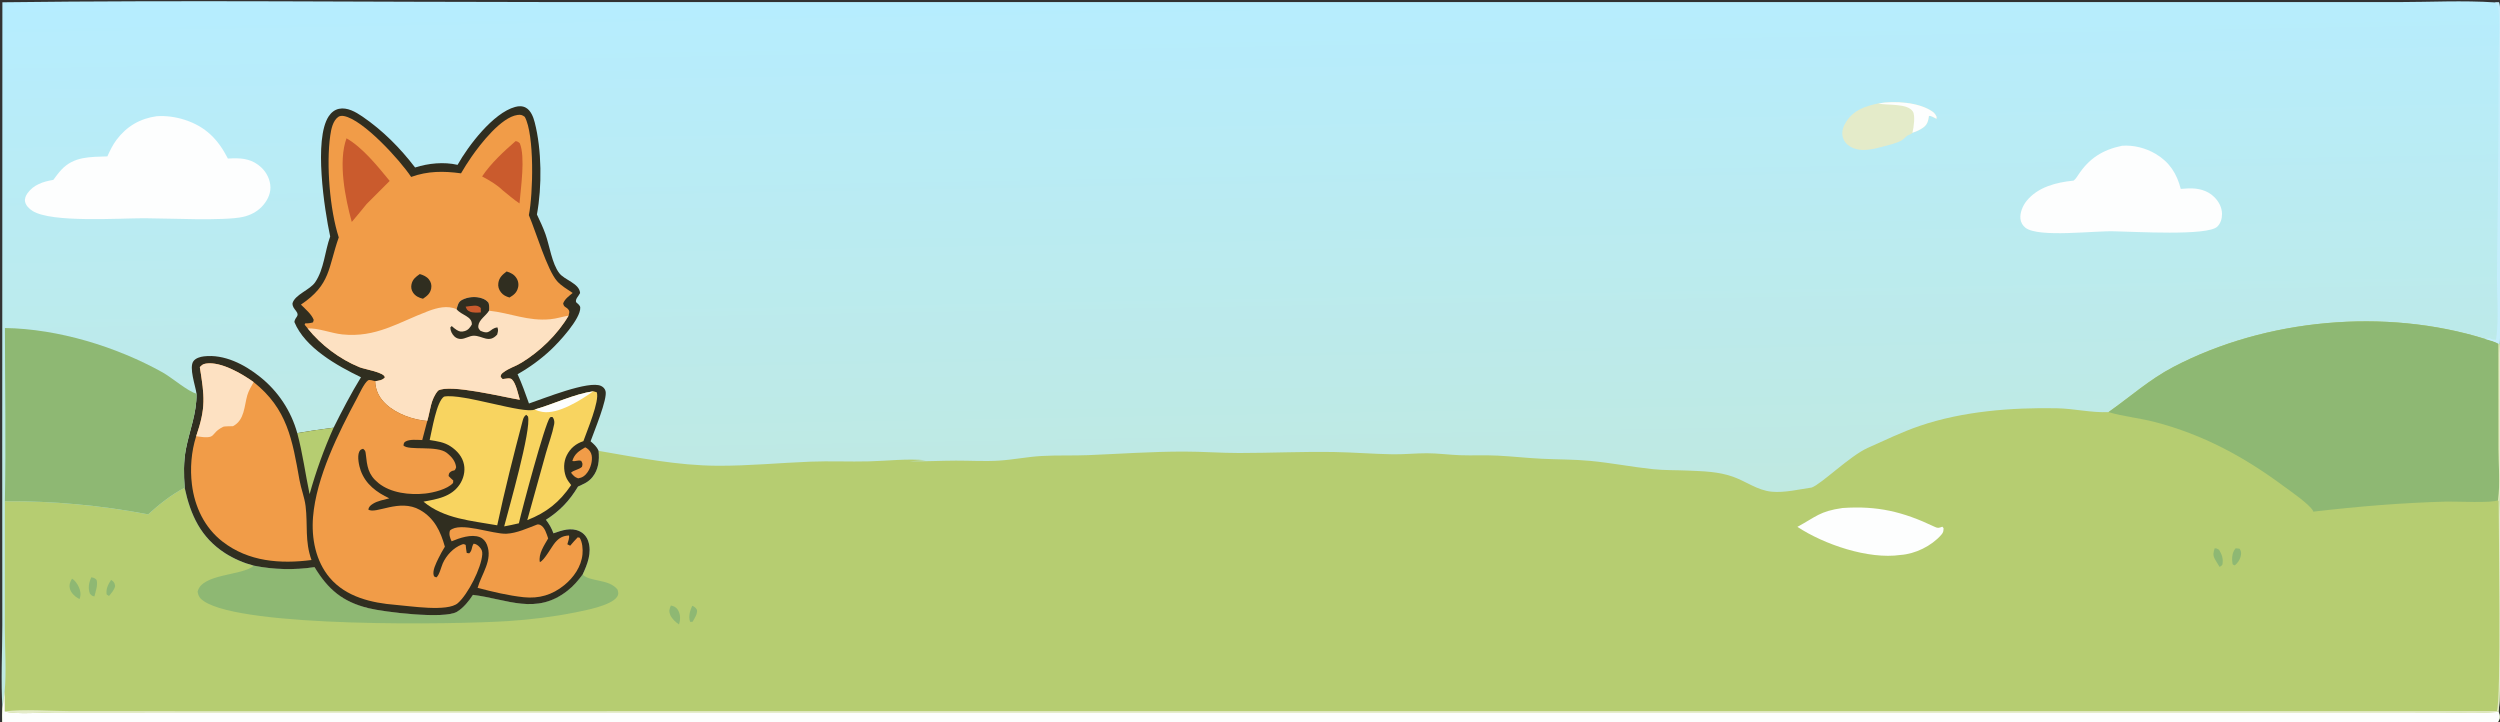 <?xml version="1.0" encoding="utf-8" ?>
<svg xmlns="http://www.w3.org/2000/svg" xmlns:xlink="http://www.w3.org/1999/xlink" width="1281" height="370">
	<rect width="100%" height="100%" fill="#333333" stroke="none"/>
	<defs>
		<linearGradient id="gradient_0" gradientUnits="userSpaceOnUse" x1="643.583" y1="256.659" x2="638.866" y2="-9.369">
			<stop offset="0" stop-color="#BFE9E1"/>
			<stop offset="1" stop-color="#B6EDFF"/>
		</linearGradient>
	</defs>
	<path fill="url(#gradient_0)" d="M1.218 1.167C94.773 0.004 188.466 1.052 282.033 1.054L825.761 1.069L1130.34 1.073L1228.59 1.072C1245.08 1.071 1262.06 0.125 1278.48 1.236L1280.51 1.212C1281.98 7.847 1281.02 16.01 1281.01 22.876L1281.02 63.619L1281.01 137.77C1281.01 150.434 1281.7 163.535 1280.82 176.155C1281.47 190.436 1281.02 204.892 1281.02 219.191C1281.02 231.698 1281.52 244.44 1280.84 256.921C1281.25 267.744 1281.95 360.412 1280.17 364.409C1280.76 366.25 1281.26 367.458 1280.29 369.32Q1280.11 369.666 1279.91 370L1.191 370C1.065 367.596 1.13 365.245 1.254 362.842C0.385 348.901 1.172 334.423 1.181 320.433L1.138 237.897L1.218 1.167Z"/>
	<path fill="#B6CD71" d="M1080.4 211.159C1091.59 203.285 1101.36 194.454 1113.64 188.028C1161.03 163.229 1222.24 157.704 1273.39 173.671C1275.61 174.351 1278.28 174.921 1280.24 176.155L1280.82 176.155C1281.47 190.436 1281.02 204.892 1281.02 219.191C1281.02 231.698 1281.52 244.44 1280.84 256.921C1281.25 267.744 1281.95 360.412 1280.17 364.409C1280.76 366.25 1281.26 367.458 1280.29 369.32Q1280.11 369.666 1279.91 370L1.191 370C1.065 367.596 1.13 365.245 1.254 362.842Q1.926 358.607 2.391 354.344C3.346 344.024 2.494 332.822 2.483 322.419L2.496 256.824Q11.726 256.764 20.948 257.156Q30.169 257.549 39.36 258.394Q48.552 259.238 57.69 260.532Q66.829 261.827 75.893 263.568C81.486 258.516 87.884 253.365 94.622 249.915C97.629 263.91 102.869 275.382 115.35 283.446Q118.752 285.605 122.447 287.211Q126.142 288.818 130.042 289.834Q133.878 290.607 137.767 291.043Q141.656 291.479 145.568 291.575Q149.48 291.671 153.385 291.427Q157.291 291.182 161.16 290.599C168.139 302.107 175.599 308.38 188.789 311.634C196.841 313.62 227.675 317.379 234.153 313.482C237.441 311.504 240.271 308.009 242.333 304.816C259.974 306.99 274.675 315.356 290.796 302.682C293.843 300.287 296.247 297.494 298.532 294.384C300.984 289.167 303.351 283.136 301.429 277.346C300.693 275.13 299.194 273.285 297.072 272.264C292.574 270.099 287.984 271.737 283.593 273.273C282.614 270.605 281.461 268.587 279.733 266.333C286.948 261.711 291.781 256.628 296.177 249.301C299.191 247.893 301.395 247.132 303.587 244.443C306.69 240.633 307.186 235.754 306.703 231.017C327.02 234.483 346.943 238.551 367.675 238.653C383.473 238.73 399.388 237.181 415.182 236.557C425.23 236.161 435.282 236.657 445.333 236.4C454.899 236.157 464.789 234.916 474.321 235.829L466.083 236.345C474.008 236.513 481.898 236.04 489.818 236.022C497.137 236.004 504.647 236.484 511.934 236.019C519.217 235.553 526.416 234.065 533.748 233.65C541.719 233.2 549.734 233.538 557.716 233.21C574.036 232.54 590.262 231.382 606.614 231.384C616.073 231.385 625.517 232.126 634.962 232.122C651.199 232.116 667.389 231.337 683.658 231.614C693.619 231.783 703.57 232.616 713.52 232.775C719.398 232.869 725.272 232.242 731.146 232.245C736.764 232.247 742.478 233.052 748.114 233.253C754.547 233.482 761.012 233.137 767.437 233.463C774.911 233.843 782.367 234.69 789.846 235.056C798.176 235.463 806.455 235.362 814.774 236.15C825.502 237.166 836.15 239.254 846.85 240.393C852.749 241.02 858.97 240.866 864.91 241.124C872.787 241.466 880.575 241.616 888.088 244.31C894.763 246.704 900.509 251.221 907.742 251.938C914.344 252.593 921.727 250.748 928.293 249.823C933.219 248.108 947.889 233.593 956.99 229.523C965.658 225.647 974.647 221.305 983.621 218.24C1005.68 210.707 1030.69 208.775 1053.89 209.193C1062.65 209.351 1071.74 211.573 1080.4 211.159Z"/>
	<path fill="#8EB873" d="M1080.4 211.159C1091.59 203.285 1101.36 194.454 1113.64 188.028C1161.03 163.229 1222.24 157.704 1273.39 173.671C1275.61 174.351 1278.28 174.921 1280.24 176.155L1280.27 229.894C1280.28 238.412 1281.07 247.83 1280.05 256.269C1277.61 257.911 1258.26 256.894 1253.93 257.007C1230.81 257.611 1208.29 259.503 1185.33 262.169C1185.29 262.048 1185.23 261.83 1185.17 261.707C1183.32 258.328 1173.96 251.931 1170.62 249.45C1150.04 234.151 1128.98 222.679 1103.99 216.201C1096.25 214.195 1087.96 213.416 1080.4 211.159Z"/>
	<path fill="#FDFEFE" d="M2.391 354.344L2.419 364.554C7.977 366.155 22.083 365.025 28.667 365.023L86.743 365.015L360.026 365L987.289 364.994L1185.26 365.005L1247.72 365.018C1258.21 365.018 1269.22 365.727 1279.62 364.79L1280.17 364.409C1280.76 366.25 1281.26 367.458 1280.29 369.32Q1280.11 369.666 1279.91 370L1.191 370C1.065 367.596 1.13 365.245 1.254 362.842Q1.926 358.607 2.391 354.344Z"/>
	<path fill="#8EB873" d="M130.042 289.834Q133.878 290.607 137.767 291.043Q141.656 291.479 145.568 291.575Q149.48 291.671 153.385 291.427Q157.291 291.182 161.16 290.599C168.139 302.107 175.599 308.38 188.789 311.634C196.841 313.62 227.675 317.379 234.153 313.482C237.441 311.504 240.271 308.009 242.333 304.816C259.974 306.99 274.675 315.356 290.796 302.682C293.843 300.287 296.247 297.494 298.532 294.384C302.238 298.253 312.203 296.534 316.448 302.143C316.804 303.644 317.114 304.418 316.19 305.81C313.218 310.291 299.963 312.756 294.748 313.802C283.583 316.042 271.878 317.485 260.522 318.23C232.933 320.04 124.613 321.683 104.472 308.053C102.479 306.704 101.701 305.598 101.24 303.261C103.257 293.749 124.521 295.085 130.042 289.834Z"/>
	<path fill="#E4EBC9" d="M1280.24 176.155L1280.82 176.155C1281.47 190.436 1281.02 204.892 1281.02 219.191C1281.02 231.698 1281.52 244.44 1280.84 256.921C1281.25 267.744 1281.95 360.412 1280.17 364.409L1279.62 364.79C1269.22 365.727 1258.21 365.018 1247.72 365.018L1185.26 365.005L987.289 364.994L360.026 365L86.743 365.015L28.667 365.023C22.083 365.025 7.977 366.155 2.419 364.554C11.445 363.254 26.241 364.364 35.988 364.389L108.32 364.407L368.841 364.4L1279.35 364.388C1281.66 360.378 1280.31 270.179 1280.33 256.921L1280.05 256.269C1281.07 247.83 1280.28 238.412 1280.27 229.894L1280.24 176.155Z"/>
	<path fill="#FDFEFE" d="M944.061 260.312C961.995 259.055 975.088 262.211 991.068 269.82C993.021 270.75 993.252 270.601 995.262 269.881L995.876 270.616C995.841 272.179 995.781 272.824 994.693 274.065C989.656 279.808 981.353 283.844 973.789 284.364C957.237 286.733 934.559 278.921 920.986 269.956C930.58 264.776 932.338 261.984 944.061 260.312Z"/>
	<path fill="#8EB873" d="M36.885 296.514C38.463 297.377 39.626 299.182 40.37 300.782C41.319 302.818 41.559 304.796 40.784 306.939C40.537 306.827 40.294 306.715 40.054 306.588C38.284 305.649 36.441 303.766 35.868 301.823C35.245 299.709 35.882 298.321 36.885 296.514Z"/>
	<path fill="#8EB873" d="M343.748 310.266C344.086 310.339 344.421 310.414 344.752 310.515C346.112 310.93 346.962 311.736 347.62 312.991C348.753 315.156 348.619 317.703 347.938 319.976C346.246 318.858 344.149 316.932 343.398 315.013C342.614 313.009 343.025 312.146 343.748 310.266Z"/>
	<path fill="#8EB873" d="M1134.8 280.936C1135.86 280.983 1136.15 281.142 1137.02 281.676C1138.52 284.099 1139.24 286.172 1138.81 289.082C1138.72 289.728 1137.87 290.107 1137.34 290.488C1136.51 289.176 1135.66 287.854 1134.91 286.491C1133.73 284.35 1134.16 283.116 1134.8 280.936Z"/>
	<path fill="#8EB873" d="M1145.56 280.936L1147.6 281.162C1148.26 282.364 1148.45 282.907 1148.27 284.333C1148.01 286.355 1146.7 288.512 1145.07 289.689C1144.7 289.676 1144.32 289.322 1144 289.117Q1143.81 288.139 1143.74 287.143C1143.61 284.915 1144.07 282.636 1145.56 280.936Z"/>
	<path fill="#8EB873" d="M46.806 295.785C48.177 296.108 48.525 296.167 49.5 297.182C50.242 299.725 48.989 303.088 48.373 305.626C47.079 305.397 46.95 305.092 46.062 304.174C45.016 301.26 45.524 298.518 46.806 295.785Z"/>
	<path fill="#8EB873" d="M56.933 297.132C56.998 297.173 57.065 297.21 57.127 297.255C58.577 298.29 58.674 298.623 58.993 300.299C58.547 302.351 57.142 303.808 55.846 305.389L54.636 304.592C54.222 301.646 55.401 299.509 56.933 297.132Z"/>
	<path fill="#8EB873" d="M354.713 310.373C355.942 310.94 356.471 311.369 357.146 312.545C357.422 314.645 355.886 316.766 354.918 318.558C354.568 318.692 354.023 318.625 353.643 318.631C353.609 318.543 353.573 318.457 353.541 318.368C352.648 315.927 353.642 312.617 354.713 310.373Z"/>
	<path fill="#302E20" d="M234.462 84.466C239.962 74.673 252.662 57.913 263.943 54.802C265.81 54.287 267.707 54.222 269.446 55.184C272.033 56.616 273.279 59.97 273.979 62.675C277.613 76.708 277.759 95.68 275.115 109.908C276.673 113.226 278.294 116.578 279.517 120.035C281.604 125.936 282.804 135.026 286.542 139.932C289.312 143.568 296.833 145.128 297.24 150.137C296.481 151.758 294.721 153.157 295.164 154.805C295.977 155.591 297.278 156.448 297.325 157.612C297.56 163.366 286.383 175.403 282.134 179.364Q278.286 182.95 274.04 186.054Q269.793 189.158 265.208 191.737C267.466 196.662 269.223 201.664 271.046 206.758C278.258 204.376 301.802 194.718 308.023 197.777C309.149 198.33 309.924 199.155 310.27 200.355C311.423 204.345 304.301 221.331 302.616 226.118C304.339 227.629 305.805 228.85 306.703 231.017C307.186 235.754 306.69 240.633 303.587 244.443C301.395 247.132 299.191 247.893 296.177 249.301C291.781 256.628 286.948 261.711 279.733 266.333C281.461 268.587 282.614 270.605 283.593 273.273C287.984 271.737 292.574 270.099 297.072 272.264C299.194 273.285 300.693 275.13 301.429 277.346C303.351 283.136 300.984 289.167 298.532 294.384C296.247 297.494 293.843 300.287 290.796 302.682C274.675 315.356 259.974 306.99 242.333 304.816C240.271 308.009 237.441 311.504 234.153 313.482C227.675 317.379 196.841 313.62 188.789 311.634C175.599 308.38 168.139 302.107 161.16 290.599Q157.291 291.182 153.385 291.427Q149.48 291.671 145.568 291.575Q141.656 291.479 137.767 291.043Q133.878 290.607 130.042 289.834Q126.142 288.818 122.447 287.211Q118.752 285.605 115.35 283.446C102.869 275.382 97.629 263.91 94.622 249.915C94.152 243.298 94.007 236.579 95.273 230.038C97.129 220.447 100.861 211.647 100.703 201.72C100.112 197.567 96.751 188.318 99.108 185.079C100.263 183.493 102.598 182.818 104.472 182.596C114.885 181.363 125.277 186.726 133.184 193.062Q134.046 193.746 134.881 194.463Q135.715 195.18 136.521 195.929Q137.326 196.679 138.102 197.459Q138.877 198.24 139.621 199.05Q140.366 199.86 141.077 200.699Q141.789 201.538 142.467 202.404Q143.145 203.271 143.789 204.163Q144.432 205.055 145.04 205.972Q145.648 206.889 146.219 207.829Q146.79 208.769 147.324 209.731Q147.858 210.693 148.353 211.675Q148.849 212.657 149.305 213.657Q149.762 214.658 150.178 215.676Q150.595 216.694 150.971 217.728Q151.348 218.761 151.683 219.809Q152.018 220.856 152.312 221.916Q161.595 220.31 170.944 219.14C175.32 210.355 179.837 201.682 184.962 193.303C172.771 187.404 156.253 178.251 150.834 164.974C151.211 162.225 153.766 162.065 151.697 159.339C150.702 158.029 149.858 157.151 149.872 155.405C151.145 150.901 158.787 148.589 161.491 144.63C166.082 137.909 166.436 128.712 169.186 121.183C166.222 107.335 160.69 71.346 168.418 59.615C169.678 57.703 171.425 56.231 173.717 55.752C177.937 54.869 182.295 57.391 185.636 59.672C196.081 66.803 205.036 75.808 212.686 85.824C219.561 83.633 227.363 82.852 234.462 84.466Z"/>
	<path fill="#B6CD71" d="M152.312 221.916Q161.595 220.31 170.944 219.14C165.943 230.257 161.936 241.461 158.635 253.199C156.443 242.747 155.103 232.257 152.312 221.916Z"/>
	<path fill="#F19C48" d="M236.223 88.818Q238.768 84.433 241.661 80.269C246.226 73.703 256.811 60.041 265.182 58.901C266.891 58.669 267.576 58.914 268.893 59.875C273.92 69.012 273.177 99.391 270.985 110.239C274.606 118.733 280.373 138.298 285.456 144.063C287.558 146.448 290.809 148.316 293.433 150.112C291.594 151.667 289.464 153.129 288.569 155.439C288.906 157.614 290.23 157.163 291.335 158.736C292.047 159.75 291.582 160.605 291.347 161.734C285.784 171.274 276.659 180.086 267.235 185.82C264.367 187.566 260.763 188.684 258.112 190.67C256.999 191.504 256.632 191.741 256.501 193.121L257.518 194.233C258.954 194.171 261.292 193.41 262.313 194.414C264.418 196.485 265.492 201.97 266.356 204.835C258.002 203.508 230.442 196.617 224.502 200.135C220.604 204.66 220.574 210.2 218.939 215.673C211.714 215.098 203.298 212.111 197.944 207.206C194.366 203.928 192.456 200.162 192.257 195.33C194.054 195.061 195.938 194.866 197.189 193.43C197.258 190.806 186.849 189.239 184.209 188.159C174.037 183.997 164.504 176.819 157.639 168.268L156.113 166.395L156.324 165.698C157.804 165.725 158.978 165.619 160.393 165.174L160.754 163.937C159.642 160.946 156.411 158.337 154.198 156.079C169.544 145.777 168.071 137.278 173.579 121.637C169.01 107.515 167.111 84.303 169.222 69.454C169.677 66.248 170.516 61.947 173.299 59.913C174.093 59.333 175.253 59.283 176.21 59.459C186.053 61.268 204.966 82.024 210.671 90.663C219.157 87.576 227.416 87.603 236.223 88.818Z"/>
	<path fill="#FDE1C2" d="M233.961 158.452C234.555 156.477 234.739 154.709 236.765 153.658C239.809 152.081 243.745 151.744 246.969 152.868C248.407 153.369 249.376 153.981 250.342 155.183C250.714 156.628 250.775 157.72 250.569 159.198C261.597 160.379 270.445 164.685 281.988 163.576C285.208 163.267 288.181 162.257 291.347 161.734C285.784 171.274 276.659 180.086 267.235 185.82C264.367 187.566 260.763 188.684 258.112 190.67C256.999 191.504 256.632 191.741 256.501 193.121L257.518 194.233C258.954 194.171 261.292 193.41 262.313 194.414C264.418 196.485 265.492 201.97 266.356 204.835C258.002 203.508 230.442 196.617 224.502 200.135C220.604 204.66 220.574 210.2 218.939 215.673C211.714 215.098 203.298 212.111 197.944 207.206C194.366 203.928 192.456 200.162 192.257 195.33C194.054 195.061 195.938 194.866 197.189 193.43C197.258 190.806 186.849 189.239 184.209 188.159C174.037 183.997 164.504 176.819 157.639 168.268C163.075 168.028 169.784 170.776 175.412 171.356C192.702 173.14 204.005 165.232 219.352 159.441C223.977 157.697 229.241 156.311 233.961 158.452Z"/>
	<path fill="#302E20" d="M233.961 158.452C234.555 156.477 234.739 154.709 236.765 153.658C239.809 152.081 243.745 151.744 246.969 152.868C248.407 153.369 249.376 153.981 250.342 155.183C250.714 156.628 250.775 157.72 250.569 159.198C249.037 161.799 245.417 163.752 245.079 166.988C244.954 168.185 245.426 168.571 246.122 169.451C251.347 171.903 250.66 168.293 254.894 167.755C255.445 169.288 255.124 169.875 254.752 171.433C250.498 176.162 247.237 171.935 242.664 172.024C240.587 172.064 238.351 173.633 236.168 173.682C235.002 173.708 233.766 173.271 232.915 172.465C231.616 171.236 230.781 169.582 230.749 167.798L231.465 167.069C232.27 167.768 233.117 168.56 234.041 169.101C235.534 169.976 236.386 170.139 238.095 169.651C239.914 169.132 240.839 167.847 241.76 166.307C242.055 162.065 236.495 161.62 233.961 158.452Z"/>
	<path fill="#CA5B2D" d="M238.578 157.136C239.978 156.947 241.39 156.742 242.799 156.641C244.432 156.524 245.169 156.775 246.364 157.808L246.388 160.081C244.805 160.2 242.342 160.337 240.844 159.7C239.345 159.062 239.176 158.532 238.578 157.136Z"/>
	<path fill="#CA5B2D" d="M177.555 70.87C185.912 75.656 193.608 85.327 199.675 92.7L187.854 104.54C185.41 107.661 182.783 110.672 180.251 113.724C176.935 101.772 173.138 82.875 177.555 70.87Z"/>
	<path fill="#CA5B2D" d="M264.198 72.302C265.329 72.513 265.549 72.708 266.367 73.451C269.228 80.512 266.863 96.194 266.195 104.237C263.246 102.266 260.51 99.869 257.738 97.656C254.586 94.592 250.866 92.462 247.028 90.4C251.487 83.727 258.155 77.544 264.198 72.302Z"/>
	<path fill="#302E20" d="M259.597 139.098C261.683 139.71 263.513 140.668 264.683 142.576Q264.853 142.847 264.994 143.134Q265.135 143.421 265.245 143.721Q265.356 144.02 265.435 144.33Q265.514 144.64 265.561 144.956Q265.608 145.272 265.622 145.591Q265.637 145.911 265.618 146.23Q265.599 146.549 265.547 146.864Q265.496 147.18 265.412 147.488C264.74 150.034 263.192 151.193 261.062 152.453C259.316 151.931 257.825 151.257 256.684 149.776C255.577 148.339 255.082 146.825 255.345 145.017C255.758 142.185 257.472 140.73 259.597 139.098Z"/>
	<path fill="#302E20" d="M215.099 140.427C216.904 140.964 218.674 141.704 219.839 143.247C220.853 144.591 221.258 146.103 220.949 147.767C220.457 150.412 218.808 151.666 216.733 153.078C214.675 152.599 212.825 151.716 211.63 149.905C210.781 148.618 210.529 147.215 210.846 145.706C211.384 143.14 213.068 141.811 215.099 140.427Z"/>
	<path fill="#F19C48" d="M227.952 280.129C226.765 282.108 225.581 284.107 224.597 286.197C223.527 288.471 221.319 292.615 222.326 295.116C222.505 295.559 223.161 295.674 223.596 295.854C225.092 294.797 226.075 290.476 226.865 288.691C228.686 284.583 232.306 280.651 236.58 279.057C237.611 278.672 237.629 278.76 238.622 279.222C238.73 280.616 238.886 281.96 239.154 283.332L240.423 283.532C242.114 281.972 241.472 280.393 242.685 278.591C243.819 278.658 244.829 279.355 245.594 280.165C246.775 281.417 247.216 282.34 247.109 284.064C246.68 290.966 239.736 304.63 234.574 309.066C229.279 313.616 210.206 310.524 202.756 309.937C190.42 308.964 177.301 305.907 168.954 296.042C161.715 287.488 159.503 275.732 160.41 264.797C162.088 244.543 173.351 221.874 182.929 204.033C184.089 201.872 186.585 196.294 188.591 194.891C189.338 194.368 191.36 195.125 192.257 195.33C192.456 200.162 194.366 203.928 197.944 207.206C203.298 212.111 211.714 215.098 218.939 215.673L216.354 225.484C213.883 225.434 209.801 224.93 207.648 226.322C206.864 226.83 206.906 227.395 206.711 228.247C209.345 231.09 223.865 228.017 229.003 232.098C231.424 234.021 233.36 236.26 233.726 239.427C232.88 241.989 232.684 240.47 230.861 241.776C229.96 242.422 230.021 242.909 229.847 243.915C230.613 244.719 231.42 245.456 232.25 246.193L232.154 247.476C229.241 250.705 222.14 252.433 217.878 252.891C209.969 253.741 200.199 252.651 193.875 247.488C188.451 243.059 188.136 238.858 187.402 232.459C187.241 231.059 187.101 230.81 186.038 229.952C184.974 230.312 184.561 230.412 184.056 231.511C182.942 233.932 183.958 238.734 184.827 241.127C187.39 248.186 192.972 252.255 199.487 255.347C196.849 256.049 193.398 256.66 191.109 258.127C189.841 258.94 189.034 259.607 188.708 261.093C192.507 263.697 204.656 255.306 215.185 261.288C222.614 265.51 225.762 272.296 227.952 280.129Z"/>
	<path fill="#F19C48" d="M100.513 223.536C105.582 208.806 104.788 203.092 102.393 188.127C103.524 187.01 103.924 186.545 105.569 186.299C113.192 185.158 123.919 191.466 129.954 195.776C147.312 209.507 149.803 225.486 153.458 245.985C154.254 250.446 156.04 254.847 156.585 259.307C157.771 269.009 156.116 277.299 159.619 286.953C143.579 289.028 127.346 287.812 114.064 277.546C104.833 270.413 99.76 259.73 98.349 248.302C97.338 240.109 98.008 231.41 100.513 223.536Z"/>
	<path fill="#FDE1C2" d="M100.513 223.536C105.582 208.806 104.788 203.092 102.393 188.127C103.524 187.01 103.924 186.545 105.569 186.299C113.192 185.158 123.919 191.466 129.954 195.776C128.822 197.876 127.389 200.212 126.725 202.502C125.088 208.144 125.384 215.194 119.392 218.373C118.342 218.46 115.046 218.346 114.313 218.713C107.043 222.351 111.82 225.259 100.513 223.536Z"/>
	<path fill="#F8D460" d="M304.026 200.477L305.786 201.001C307.303 205.452 300.776 220.767 298.932 226.049C295.08 227.319 292.201 229.69 290.378 233.37C288.741 236.675 288.692 240.729 289.93 244.18C290.505 245.785 291.64 247.213 292.664 248.56C286.689 257.33 280.09 262.599 270.173 266.51L279.721 232.195C281.067 227.389 283.021 222.288 283.944 217.427C284.141 216.389 284.053 215.276 283.541 214.339C283.407 214.094 283.243 213.878 283.069 213.661C282.567 213.699 282.128 213.599 281.78 213.986C279.237 216.815 267.231 261.983 265.878 268.135C263.382 268.678 260.864 269.323 258.343 269.725C260.724 260.555 272.311 220.196 270.555 213.43L269.666 212.537C268.612 213.146 268.149 214.29 267.842 215.456C263.187 233.119 258.572 251.301 254.781 269.167C241.661 266.801 227.594 265.911 216.998 257.055C223.917 255.759 231.19 254.623 235.474 248.33C237.479 245.386 238.438 241.621 237.761 238.095C236.981 234.035 234.297 231.011 230.944 228.765C227.595 226.522 224.058 226.108 220.163 225.47C221.355 220.542 223.634 205.788 227.52 203.228C236.771 201.354 268.716 212.456 274.069 209.808C283.919 206.988 293.919 201.981 304.026 200.477Z"/>
	<path fill="#FDFEFE" d="M274.069 209.808C283.919 206.988 293.919 201.981 304.026 200.477C297.679 205.001 285.987 212.428 277.903 211.057C276.538 210.826 275.288 210.484 274.069 209.808Z"/>
	<path fill="#F19C48" d="M275.309 268.743C275.91 268.709 276.211 268.678 276.77 268.946C279.209 270.112 280.051 273.551 280.881 275.892C278.879 279.404 275.775 283.795 276.62 288.039C278.984 287.1 282.683 279.999 284.532 277.893C286.597 275.541 288.378 274.575 291.541 274.374C291.904 275.497 291.01 277.721 290.707 278.888L292.159 279.62C293.415 278.149 294.665 276.694 296.026 275.317L297.022 275.533C298.441 277.794 298.718 281.443 298.459 284.058C297.835 290.356 293.948 295.916 289.137 299.83C282.938 304.873 276.242 306.813 268.361 306.019C260.475 305.166 252.39 303.235 244.731 301.207C246.748 294.064 252.594 286.985 249.523 279.12C248.844 277.381 247.602 275.93 245.843 275.234C241.551 273.537 235.426 275.675 231.402 277.365C230.556 275.494 229.917 273.786 230.563 271.835C235.742 267.093 252.455 273.815 259.523 273.479C264.794 273.229 270.43 270.6 275.309 268.743Z"/>
	<path fill="#F19C48" d="M299.865 229.213C300.125 229.332 300.363 229.459 300.605 229.612C301.97 230.475 302.914 231.822 303.185 233.413C303.667 236.236 302.637 239.728 301.013 242.037C299.771 243.803 298.388 244.761 296.252 245.116C294.319 244.441 293.884 243.754 292.581 242.242C293.972 240.787 296.562 240.748 298.211 239.192C298.603 237.685 298.565 237.511 297.816 236.146C295.988 235.558 294.911 236.635 293.264 236.2C294.366 232.519 296.7 231.061 299.865 229.213Z"/>
	<path fill="#8EB873" d="M2.528 168.078C29.837 168.516 59.57 177.583 83.354 190.839C87.944 193.397 96.502 200.759 100.703 201.72C100.861 211.647 97.129 220.447 95.273 230.038C94.007 236.579 94.152 243.298 94.622 249.915C87.884 253.365 81.486 258.516 75.893 263.568Q66.829 261.827 57.69 260.532Q48.552 259.238 39.36 258.393Q30.169 257.549 20.948 257.156Q11.726 256.764 2.496 256.824C3.086 227.3 2.525 197.616 2.528 168.078Z"/>
	<path fill="#C5EEFC" d="M1278.48 1.236L1280.51 1.212C1281.98 7.847 1281.02 16.01 1281.01 22.876L1281.02 63.619L1281.01 137.77C1281.01 150.434 1281.7 163.535 1280.82 176.155L1280.24 176.155C1278.28 174.921 1275.61 174.351 1273.39 173.671L1275.7 173.279C1276.79 173.954 1277.53 174.091 1278.81 174.119C1278.93 173.903 1279.04 173.721 1279.07 173.473C1280.5 163.067 1279.35 151.193 1279.47 140.665C1279.89 103.861 1280.38 67.121 1280.27 30.306C1280.25 24.896 1281.25 7.66 1279.87 3.227C1279.69 2.675 1278.84 1.75 1278.48 1.236Z"/>
	<path fill="#FDFEFE" d="M80.266 59.553C85.021 59.2 90.091 59.924 94.615 61.386C105.411 64.873 111.747 71.431 116.779 81.245Q117.879 81.184 118.979 81.143C124.755 80.929 129.587 81.755 133.921 85.835C136.705 88.457 138.509 92.159 138.573 96.016C138.635 99.776 136.586 103.457 133.991 106.075C131.437 108.652 128.159 110.298 124.641 111.107C114.956 113.334 86.159 111.847 73.964 111.822C61.06 111.809 26.271 114.229 16.669 108.072C14.971 106.984 13.209 105.336 12.83 103.274C12.561 101.808 13.186 100.315 14.006 99.13C17.123 94.634 22.212 93.019 27.312 92.177C28.629 90.417 29.957 88.582 31.457 86.974C37.904 80.059 46.275 80.46 55.014 80.129C56.358 77.168 57.736 74.271 59.695 71.657C64.882 64.737 71.751 60.74 80.266 59.553Z"/>
	<path fill="#FDFEFE" d="M1087.32 74.687C1093.28 74.239 1099.47 75.83 1104.6 78.876C1111.63 83.049 1115.44 89.01 1117.42 96.79Q1119.47 96.591 1121.52 96.521C1126.29 96.404 1130.96 97.449 1134.46 100.846C1136.86 103.172 1138.53 106.2 1138.56 109.594C1138.58 112.022 1137.9 114.431 1136.11 116.152C1131.05 120.993 1093.52 118.66 1083.81 118.536C1073.86 118.058 1044.67 121.965 1037.87 116.716C1036.4 115.579 1035.47 113.978 1035.27 112.126C1034.93 108.994 1036.48 105.346 1038.43 102.942C1044.23 95.779 1053.78 93.409 1062.5 92.552C1063.51 91.771 1064.08 90.877 1064.77 89.823C1070.44 81.131 1077.31 76.795 1087.32 74.687Z"/>
	<path fill="#E4EBC9" d="M962.386 53.002C970.609 51.562 983.32 52.27 990.348 57.293C991.237 57.929 991.787 58.768 992.261 59.735L992.305 60.873C991.057 60.413 989.631 59.184 988.395 59.434C987.991 61.947 987.635 63.793 985.424 65.378C983.766 66.567 981.848 67.423 979.905 68.032C979.377 68.845 978.172 68.973 977.368 69.479C976.343 70.125 975.611 71.185 974.563 71.82C971.916 73.421 967.912 74.267 964.895 75.091C959.567 76.547 953.245 78.129 948.139 75.154C946.158 74 944.709 72.278 944.184 70.013C943.549 67.275 944.56 64.565 946.045 62.296C949.974 56.29 955.768 54.417 962.386 53.002Z"/>
	<path fill="#FDFEFE" d="M962.386 53.002C970.609 51.562 983.32 52.27 990.348 57.293C991.237 57.929 991.787 58.768 992.261 59.735L992.305 60.873C991.057 60.413 989.631 59.184 988.395 59.434C987.991 61.947 987.635 63.793 985.424 65.378C983.766 66.567 981.848 67.423 979.905 68.032C979.922 67.98 979.942 67.929 979.955 67.876C980.588 65.456 981.458 59.221 980.16 57.164C977.381 52.758 967.138 54.151 962.386 53.002Z"/>
	<path fill="#010002" fill-opacity="0.02" d="M0.722 0L1280.53 0L1280.51 1.212L1278.48 1.236C1262.06 0.125 1245.08 1.071 1228.59 1.072L1130.34 1.073L825.761 1.069L282.033 1.054C188.466 1.052 94.773 0.004 1.218 1.167L0.722 0Z"/>
</svg>
